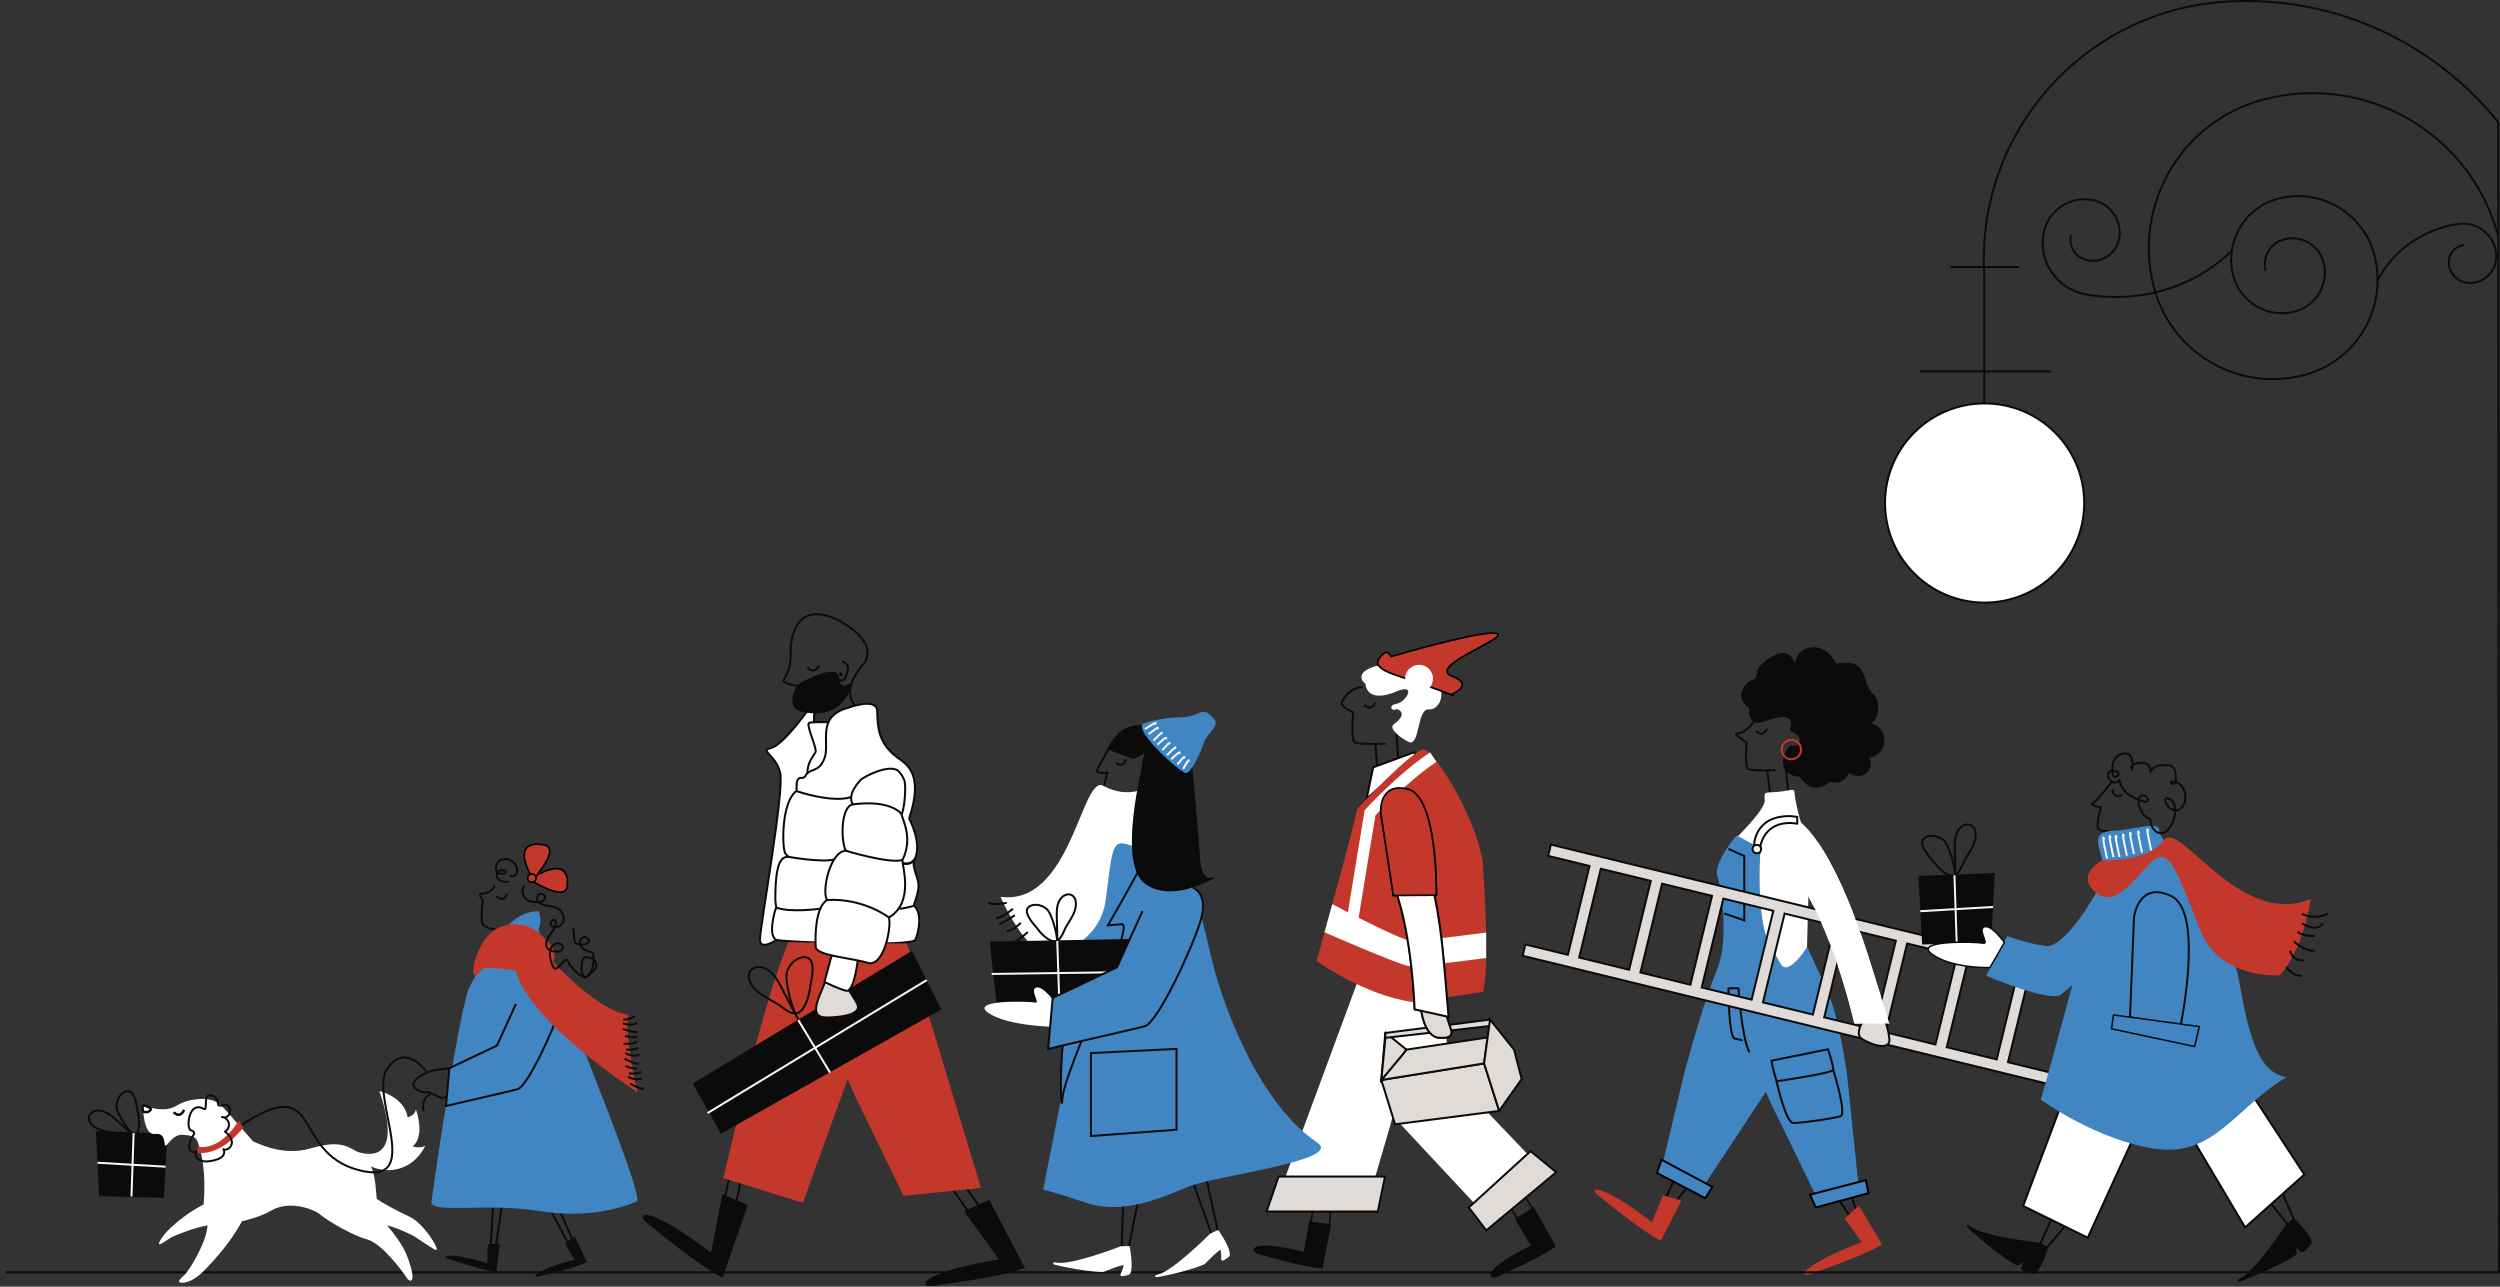 <?xml version="1.0" encoding="utf-8"?>
<!-- Generator: Adobe Illustrator 25.3.1, SVG Export Plug-In . SVG Version: 6.00 Build 0)  -->
<svg version="1.1" id="Layer_1" xmlns="http://www.w3.org/2000/svg" xmlns:xlink="http://www.w3.org/1999/xlink" x="0px" y="0px"
	 viewBox="0 0 1443.01 742.66" style="enable-background:new 0 0 1443.01 742.66;" xml:space="preserve">
<rect x="0" y="0" width="1443.01" height="742.66" fill="#333333" stroke="none"/>
<style type="text/css">
	.st0{fill:#E0DBD7;}
	.st1{fill:none;stroke:#0B0B0B;stroke-width:1.094;stroke-miterlimit:10;}
	.st2{fill:#FFFFFF;stroke:#0B0B0B;stroke-width:1.146;stroke-linecap:round;stroke-linejoin:round;stroke-miterlimit:10;}
	.st3{fill:#0B0B0B;stroke:#0B0B0B;stroke-width:1.094;stroke-miterlimit:10;}
	.st4{fill:#C4382C;stroke:#C4382C;stroke-width:0.274;stroke-miterlimit:10;}
	.st5{fill:#FFFFFF;}
	.st6{fill:#4186C3;stroke:#4186C3;stroke-width:1.094;stroke-miterlimit:10;}
	.st7{fill:#4186C3;stroke:#020202;stroke-width:1.094;stroke-miterlimit:10;}
	.st8{fill:#FFFFFF;stroke:#0B0B0B;stroke-width:1.094;stroke-linecap:round;stroke-linejoin:round;stroke-miterlimit:10;}
	.st9{fill:#FFFFFF;stroke:#0B0B0B;stroke-width:1.094;stroke-miterlimit:10;}
	.st10{fill:none;stroke:#0B0B0B;stroke-width:1.094;stroke-linecap:round;stroke-linejoin:round;stroke-miterlimit:10;}
	.st11{fill:#0B0B0B;}
	.st12{fill:none;stroke:#C4382C;stroke-width:1.094;stroke-miterlimit:10;}
	.st13{fill:#E0DBD7;stroke:#0B0B0B;stroke-width:1.094;stroke-miterlimit:10;}
	.st14{fill:none;stroke:#0B0B0B;stroke-width:1.367;stroke-miterlimit:10;}
	.st15{fill:none;stroke:#0B0B0B;stroke-width:1.061;stroke-miterlimit:10;}
	.st16{fill:#FFFFFF;stroke:#0B0B0B;stroke-width:1.367;stroke-miterlimit:10;}
	.st17{fill:#4186C3;}
	.st18{fill:#C4382C;}
	.st19{fill:none;stroke:#F6F7F8;stroke-width:1.061;stroke-miterlimit:10;}
	.st20{fill:#4186C3;stroke:#0B0B0B;stroke-width:0.82;stroke-miterlimit:10;}
	.st21{fill:#0B0B0B;stroke:#0B0B0B;stroke-width:1.061;stroke-miterlimit:10;}
	.st22{fill:none;stroke:#F6F7F8;stroke-width:1.1;stroke-miterlimit:10;}
	.st23{fill:#FFFFFF;stroke:#0B0B0B;stroke-width:0.82;stroke-miterlimit:10;}
	.st24{fill:none;stroke:#0B0B0B;stroke-width:0.917;stroke-miterlimit:10;}
	.st25{fill:#FFFFFF;stroke:#0B0B0B;stroke-width:0.917;stroke-miterlimit:10;}
	.st26{fill:#C4382C;stroke:#020202;stroke-width:0.917;stroke-miterlimit:10;}
	.st27{fill:none;stroke:#FFFFFF;stroke-width:6.191;stroke-miterlimit:10;}
	.st28{fill:#0B0B0B;stroke:#0B0B0B;stroke-width:0.917;stroke-miterlimit:10;}
	.st29{fill:#0B0B0B;stroke:#0B0B0B;stroke-width:0.889;stroke-miterlimit:10;}
	.st30{fill:none;stroke:#0B0B0B;stroke-width:1.004;stroke-miterlimit:10;}
	.st31{fill:#4186C3;stroke:#0C0C0C;stroke-width:1.094;stroke-miterlimit:10;}
	.st32{fill:#0B0B0B;stroke:#0B0B0B;stroke-width:0.974;stroke-miterlimit:10;}
	.st33{fill:none;stroke:#F6F7F8;stroke-width:1.094;stroke-miterlimit:10;}
	.st34{fill:#FFFFFF;stroke:#FFFFFF;stroke-width:1.094;stroke-miterlimit:10;}
	.st35{fill:#0B0B0B;stroke:#0B0B0B;stroke-width:1.3;stroke-miterlimit:10;}
	.st36{fill:#0B0B0B;stroke:#0B0B0B;stroke-width:1.26;stroke-miterlimit:10;}
	.st37{fill:none;stroke:#0B0B0B;stroke-width:1.394;stroke-miterlimit:10;}
	.st38{fill:none;stroke:#0B0B0B;stroke-width:1.043;stroke-miterlimit:10;}
	.st39{fill:#FFFFFF;stroke:#0B0B0B;stroke-width:1.394;stroke-miterlimit:10;}
	.st40{fill:#0C0C0C;}
	.st41{fill:none;stroke:#0C0C0C;stroke-width:1.094;stroke-miterlimit:10;}
	.st42{fill:none;stroke:#0C0C0C;stroke-width:1.353;stroke-miterlimit:10;}
	.st43{fill:none;stroke:#0B0B0B;stroke-width:1.353;stroke-miterlimit:10;}
	.st44{fill:none;stroke:#0C0C0C;stroke-width:1.094;stroke-linecap:round;stroke-linejoin:round;stroke-miterlimit:10;}
	.st45{fill:none;stroke:#171616;stroke-width:1.244;stroke-miterlimit:10;}
	.st46{fill:none;stroke:#171616;stroke-width:1.094;stroke-miterlimit:10;}
	.st47{fill:none;stroke:#000000;stroke-width:4.077;stroke-miterlimit:10;}
	.st48{fill:none;stroke:#0B0B0B;stroke-width:1.169;stroke-miterlimit:10;}
	.st49{fill:#FFFFFF;stroke:#0B0B0B;stroke-width:1.225;stroke-linecap:round;stroke-linejoin:round;stroke-miterlimit:10;}
	.st50{fill:#0B0B0B;stroke:#0B0B0B;stroke-width:1.169;stroke-miterlimit:10;}
	.st51{fill:#C4382C;stroke:#C4382C;stroke-width:0.292;stroke-miterlimit:10;}
	.st52{fill:#4186C3;stroke:#4186C3;stroke-width:1.169;stroke-miterlimit:10;}
	.st53{fill:#4186C3;stroke:#020202;stroke-width:1.169;stroke-miterlimit:10;}
	.st54{fill:#FFFFFF;stroke:#0B0B0B;stroke-width:1.169;stroke-linecap:round;stroke-linejoin:round;stroke-miterlimit:10;}
	.st55{fill:#FFFFFF;stroke:#0B0B0B;stroke-width:1.169;stroke-miterlimit:10;}
	.st56{fill:none;stroke:#0B0B0B;stroke-width:1.169;stroke-linecap:round;stroke-linejoin:round;stroke-miterlimit:10;}
	.st57{fill:none;stroke:#C4382C;stroke-width:1.169;stroke-miterlimit:10;}
	.st58{fill:#E0DBD7;stroke:#0B0B0B;stroke-width:1.169;stroke-miterlimit:10;}
	.st59{fill:none;stroke:#0B0B0B;stroke-width:1.461;stroke-miterlimit:10;}
	.st60{fill:none;stroke:#F6F7F8;stroke-width:1.134;stroke-miterlimit:10;}
	.st61{fill:none;stroke:#0B0B0B;stroke-width:1.134;stroke-miterlimit:10;}
	.st62{fill:#4186C3;stroke:#0B0B0B;stroke-width:0.877;stroke-miterlimit:10;}
	.st63{fill:#0B0B0B;stroke:#0B0B0B;stroke-width:1.134;stroke-miterlimit:10;}
	.st64{fill:none;stroke:#F6F7F8;stroke-width:1.176;stroke-miterlimit:10;}
	.st65{fill:#FFFFFF;stroke:#0B0B0B;stroke-width:0.877;stroke-miterlimit:10;}
	.st66{fill:none;stroke:#0B0B0B;stroke-width:0.98;stroke-miterlimit:10;}
	.st67{fill:#FFFFFF;stroke:#0B0B0B;stroke-width:0.98;stroke-miterlimit:10;}
	.st68{fill:#C4382C;stroke:#020202;stroke-width:0.98;stroke-miterlimit:10;}
	.st69{fill:none;stroke:#FFFFFF;stroke-width:6.616;stroke-miterlimit:10;}
	.st70{fill:#0B0B0B;stroke:#0B0B0B;stroke-width:0.98;stroke-miterlimit:10;}
	.st71{fill:#0B0B0B;stroke:#0B0B0B;stroke-width:0.951;stroke-miterlimit:10;}
	.st72{fill:none;stroke:#0B0B0B;stroke-width:1.073;stroke-miterlimit:10;}
	.st73{fill:#4186C3;stroke:#0C0C0C;stroke-width:1.169;stroke-miterlimit:10;}
	.st74{fill:#0B0B0B;stroke:#0B0B0B;stroke-width:1.041;stroke-miterlimit:10;}
	.st75{fill:none;stroke:#F6F7F8;stroke-width:1.169;stroke-miterlimit:10;}
	.st76{fill:#FFFFFF;stroke:#FFFFFF;stroke-width:1.169;stroke-miterlimit:10;}
	.st77{fill:#0B0B0B;stroke:#0B0B0B;stroke-width:1.389;stroke-miterlimit:10;}
	.st78{fill:#0B0B0B;stroke:#0B0B0B;stroke-width:1.347;stroke-miterlimit:10;}
	.st79{fill:none;stroke:#0B0B0B;stroke-width:1.49;stroke-miterlimit:10;}
	.st80{fill:none;stroke:#0B0B0B;stroke-width:1.114;stroke-miterlimit:10;}
	.st81{fill:#FFFFFF;stroke:#0B0B0B;stroke-width:1.49;stroke-miterlimit:10;}
	.st82{fill:none;stroke:#0C0C0C;stroke-width:1.169;stroke-miterlimit:10;}
	.st83{fill:none;stroke:#0C0C0C;stroke-width:1.446;stroke-miterlimit:10;}
	.st84{fill:none;stroke:#0B0B0B;stroke-width:1.446;stroke-miterlimit:10;}
	.st85{fill:none;stroke:#0C0C0C;stroke-width:1.169;stroke-linecap:round;stroke-linejoin:round;stroke-miterlimit:10;}
	.st86{fill:none;stroke:#000000;stroke-width:1.094;stroke-miterlimit:10;}
</style>
<path class="st48" d="M799.87,429.26c0,0-2.34,0.1-5.34,0.13c-4.79,0.06-11.25-0.04-12.61-0.92c-2.21-1.44-0.84-17.29-0.84-17.29
	s-7.7-3.39-6.56-5.85c4.06-8.74,11.89-8.74,11.89-8.74"/>
<path class="st48" d="M787.41,406.77c0,0,3.61,4.53,6.42-1.25"/>
<line class="st48" x1="794.91" y1="442.28" x2="793.86" y2="429.55"/>
<line class="st48" x1="805.63" y1="417.88" x2="807.41" y2="442.89"/>
<polygon class="st49" points="788.77,461.23 792.57,442.89 816.33,434.16 816.99,435.91 "/>
<line class="st50" x1="1068.37" y1="702.85" x2="1059.51" y2="689.72"/>
<line class="st50" x1="1071.88" y1="699.98" x2="1066.87" y2="685.1"/>
<path class="st51" d="M1086.15,718.16c-9.71,6.11-32.5,13.97-41.56,17.15c-6.77,2.38-3.28-5.67,30.25-18.27l-9.92-13.64l7.97-7.28
	L1086.15,718.16z"/>
<path class="st48" d="M1024.76,444.52c0,0-2.06,0.08-4.71,0.12c-4.22,0.05-9.93-0.04-11.12-0.82c-1.95-1.27-0.74-15.25-0.74-15.25
	s-8.18-5.06-5.79-5.16c6.07-0.25,10.49-7.71,10.49-7.71"/>
<path class="st48" d="M1013.59,421.86c0,0,3.61,4.53,6.42-1.25"/>
<line class="st48" x1="1022.14" y1="461.58" x2="1020.04" y2="444.64"/>
<line class="st48" x1="1030.52" y1="441.31" x2="1032.54" y2="461.06"/>
<path class="st5" d="M1029.27,498.35c25.31,22.38,41.09,92.45,41.09,92.45h20.18c0,0,0,0-10.73-34.39
	c-23.51-75.34-42.88-83.33-42.88-83.33l-2.97-0.39c-17.32-0.5-17.51,16.27-17.51,16.27"/>
<path class="st5" d="M1043.81,517.52l-0.83,30.25l-3.17,11.29l-19.73,2.48c0,0-11.39-27.23-19.07-40.85c-7.68-13.62,0-35.87,0-35.87
	s17.83-17.25,17.58-22.7c-0.25-5.45-0.43-4.46,6.59-4.95c7.02-0.5,10.66-2.48,10.57,0c-0.09,2.48,3.13,17.1,4.05,17.91"/>
<path class="st48" d="M1022.23,547.77c0,0-18.85,5.15-27,0"/>
<path class="st52" d="M1019.37,628.95l-38.71,58.71l-21.66-10.66l13.85-57.9l3.33-11.99c0,0,8.42-30.32,15.42-47.15
	c2.08-5,3.18-11.13,3.63-17.48c1.07-15.03-1.51-31.26-3.36-36.48c-2.63-7.43,10.67-23.06,10.67-23.06l13.07,7.07
	c0,0-2.57,32.92,3.5,51.29l3.12,6.48c0,0,0,0,4.95,8.71c4.95,8.71,15.8-8.71,15.8-8.71l10.56,22.69
	c7.54,16.34,11.95,49.66,11.95,49.66l6.73,64.43l-23.5,5.49l-26.02-53.55l-5.03-11.38c0,0-5.1-10.72-9.19-24.63
	c-2.74-9.33-5.03-20.09-5.03-30.02"/>
<polyline class="st48" points="997.66,490 1006.81,494.1 1006.81,531.23 995.23,527.26 "/>
<polygon class="st53" points="959.01,669.37 956.38,677.04 984.36,691.64 988.32,685.07 "/>
<polygon class="st53" points="1044.76,689.56 1048.04,696.97 1078.49,688.7 1076.94,681.19 "/>
<path class="st54" d="M1012.43,488.27c0,0-0.19-17.72,21.26-17.19l3.68,0.42l0,3.96l-3.21-0.42c-18.71-0.53-18.54,17.19-18.54,17.19
	L1012.43,488.27z"/>
<circle class="st55" cx="1014.06" cy="490.09" r="2.44"/>
<path class="st56" d="M1005.4,600.38l-4.29-0.99c-3.3-1.32-3.45-28.93-3.45-28.93h5.79c0,0,1.83,27.55,6.08,36.51"/>
<path class="st48" d="M1022.47,612.24l32.68-6.6c0,0,3.3,9.8,2.97,11.83s-32.68,6.65-32.68,6.65S1023.13,616.53,1022.47,612.24z"/>
<path class="st48" d="M1025.44,624.12c0,0,5.29,24.09,9.74,24.09c4.45,0,22.96-2.52,27.23-3.96c3.72-1.26-4.29-26.79-4.29-26.79"/>
<path class="st11" d="M1076.65,417.88c8.25,1.95,9.08-13.72,4.95-16.96c-8.07-6.32-1.8-21.74-21.7-17.76
	c-3.39-6.57-8.66-10.86-16.09-9.21c-7.43,1.65-7.65,9.21-7.65,9.21c-3.86-10.56-12.32-6.08-19.72,0.52
	c-3.02,2.69-2.3,7.24-3.09,7.92c-1.01,0.86-3.34,1.16-4.2,1.96c-9.58,8.93,0.49,15.21,0.49,15.21s-0.99,10.4,7.34,8.08
	c4.64-1.29,19.98-8.24,16.19,4.87c0,0,6.83,2.72,5.56,6.51c-1.27,3.8-5.56,1.94-5.56,1.94s-4.79,5.6-3.96,10.94s5.18,6.93,9.52,7.26
	c0,0,7.22,12.17,17.45,2.87c0,0,7.26,2.92,10.89-5.01c7.92,4.94,15.76-1.83,11.47-9.74"/>
<circle class="st57" cx="1033.98" cy="432.66" r="5.6"/>
<line class="st50" x1="959.41" y1="696.23" x2="965.93" y2="681.79"/>
<line class="st50" x1="963.69" y1="697.71" x2="973.73" y2="685.63"/>
<path class="st51" d="M958.54,715.92c-10.3-5.07-28.93-20.36-36.39-26.41c-5.57-4.52,3.11-5.77,31.41,16.19l6.42-15.6l10.37,2.97
	L958.54,715.92z"/>
<path class="st58" d="M1198.71,568.47l1.59-6.53L895.18,487.5l-1.59,6.53l23.89,5.83l-12.51,51.26l-24.53-5.98l-1.59,6.53
	l305.12,74.44l1.59-6.53l-26.54-6.47l12.51-51.26L1198.71,568.47z M994.73,518.7l28.83,7.03L1011.06,577l-28.83-7.03L994.73,518.7z
	 M975.69,568.37l-28.83-7.03l12.51-51.26l28.83,7.03L975.69,568.37z M1030.09,527.33l28.83,7.03l-12.51,51.26l-28.83-7.03
	L1030.09,527.33z M1065.45,535.96l28.83,7.03l-12.51,51.26l-28.83-7.03L1065.45,535.96z M1100.81,544.59l28.83,7.03l-12.51,51.26
	l-28.83-7.03L1100.81,544.59z M924.01,501.45l28.83,7.03l-12.51,51.26l-28.83-7.03L924.01,501.45z M1152.5,611.51l-28.83-7.03
	l12.51-51.26l28.83,7.03L1152.5,611.51z"/>
<path class="st58" d="M1074.46,590.81c0,0-3.49,6.38,0,8.69c5.84,3.87,16.65,7.06,16.1,0.36c-0.48-5.76-2.4-10.32-2.4-10.32"/>
<path class="st5" d="M1029.27,498.35c25.31,22.38,41.09,92.45,41.09,92.45h20.18c0,0,0,0-10.73-34.39
	c-11.75-37.67-22.47-58.5-30.26-69.92"/>
<g>
	<path class="st48" d="M1442.01,136.42c-15.64-59.24-76.35-94.59-135.59-78.95c-47.4,12.51-75.67,61.08-63.16,108.47
		c10.01,37.92,48.86,60.54,86.78,50.53c30.33-8.01,48.43-39.09,40.42-69.42c-6.41-24.27-31.27-38.75-55.54-32.34
		c-19.41,5.12-31,25.02-25.87,44.43c4.1,15.53,20.01,24.8,35.54,20.7c12.42-3.28,19.84-16.01,16.56-28.44
		c-2.62-9.94-12.81-15.87-22.75-13.25c-7.95,2.1-12.7,10.25-10.6,18.2"/>
	<path class="st48" d="M1195.31,135.6c-1.41,6.65,2.84,13.18,9.49,14.59c8.31,1.76,16.48-3.55,18.24-11.87
		c2.2-10.39-4.44-20.6-14.83-22.8c-12.99-2.75-25.75,5.55-28.5,18.54c-3.44,16.24,6.94,32.19,23.18,35.62
		c0,0,47.17,11.58,85.29-24.86"/>
	<path class="st48" d="M1422.2,141.49c-5.43,0.62-9.33,5.52-8.71,10.95c0.77,6.79,6.9,11.66,13.69,10.89
		c8.48-0.97,14.57-8.63,13.61-17.11c-1.21-10.6-10.78-18.22-21.38-17.01c0,0-31.12,2.54-46.96,32.52"/>
</g>
<path class="st48" d="M1145.31,232.92v-74.27c-4.89-82.22,57.79-152.83,140-157.73c62.78-3.74,120.16,24.05,156.69,69.67
	l0.42,663.78H3.4"/>
<line class="st48" x1="1183.85" y1="214.38" x2="1107.98" y2="214.38"/>
<line class="st48" x1="1165.31" y1="154.15" x2="1125.75" y2="154.15"/>
<circle class="st55" cx="1145.53" cy="290.34" r="57.48"/>
<path class="st17" d="M1209.87,515.35c0,0-17.95,32.39-29.29,30.69c-11.34-1.7-21.99-5.73-21.99-5.73l-12.12,22.87
	c0,0,36.61,15.72,43.07,10.87c6.47-4.85,17.79-15.86,17.79-15.86"/>
<path class="st48" d="M1217.6,479.86c0,0-4.53,0.25-6.3-1.26c-1.76-1.51,1.26-12.6,1.26-12.6s-7.05-1.51-4.79-2.27
	c2.27-0.76,11.13-12.5,11.13-12.5"/>
<path class="st48" d="M1219.36,455.68c0,0,0,5.79,5.79,3.02"/>
<polyline class="st55" points="1188.3,641.46 1167.75,696.06 1205.03,714.42 1231.77,655.94 "/>
<polyline class="st55" points="1266.75,659.35 1295.91,708.44 1330.06,677.94 1298.4,629.47 "/>
<path class="st17" d="M1178.01,634.81c0,0,36.71-130.88,35.43-138.25s-7.26-16.43,5.98-17c13.23-0.57,26.89-6.23,26.89,0
	c0,6.23,40.12,52.69,46.1,86.69c5.98,33.99,11.52,52.69,27.32,55.53c-29.45,17.56-41.4,45.89-75.12,41.36
	C1210.87,658.61,1178.01,634.81,1178.01,634.81z"/>
<path class="st18" d="M1213.43,496.56c0,0,26.48,1.19,35.43-11.49c8.95-12.68,43.52,50.92,84.93,33.85
	c-5.55,32.87-17.93,43.96-17.93,43.96s-34.15,2.99-45.67-25.61c-11.52-28.6-17.07-46.95-25.61-41.83
	c-8.54,5.12-22.04,30.42-34.71,19.91C1197.2,504.84,1213.43,496.56,1213.43,496.56z"/>
<path class="st48" d="M1328.67,527.46c0,0,6.4,3.84,14.94,0"/>
<path class="st48" d="M1328.67,533.01c0,0,8.96,5.55,11.95,0"/>
<path class="st48" d="M1326.11,537.7c0,0,2.99,2.99,10.03,2.56"/>
<path class="st48" d="M1323.97,543.25c0,0,5.98,5.98,12.16,5.55"/>
<path class="st48" d="M1321.84,548.82c0,0,1.07,5.95,8.22,5.53"/>
<path class="st48" d="M1319.7,558.18c0,0,4.27,6.16,8.96,4.79"/>
<path class="st60" d="M1216.24,495.63c0,0-3.84-16.8-1.6-11.04"/>
<path class="st60" d="M1219.92,494.74c0,0-3.84-16.8-1.6-11.04"/>
<path class="st60" d="M1223.45,494.74c0,0-3.84-16.8-1.6-11.04"/>
<path class="st60" d="M1227.67,493.92c0,0-3.84-16.8-1.6-11.04"/>
<path class="st60" d="M1231.74,492.95c0,0-3.84-16.8-1.6-11.04"/>
<path class="st60" d="M1236.4,492.12c0,0-3.84-16.8-1.6-11.04"/>
<path class="st60" d="M1241.71,490.93c0,0-3.84-16.8-1.6-11.04"/>
<path class="st61" d="M1229.44,587.11l2.34-57.94c0,0,2.77-21.13,21.66-11.84c18.89,9.28,5.12,75.23,5.12,75.23L1229.44,587.11z"/>
<polygon class="st62" points="1229.44,587.11 1219.92,585.83 1218.77,593.83 1266.75,604.08 1269.41,592.55 "/>
<path class="st63" d="M1181.59,720.05c-1.62,5.44-5.73,15.47-8.19,14.8c-7.44-2.03-7.44-2.03-3.56-7.82c0.82-1.23-5.3,2.97-5.3,2.97
	c-10.3-5.07-35.21-27.32-27.53-21.56c7.68,5.76,40.3,9.46,40.3,9.46L1181.59,720.05L1181.59,720.05z"/>
<line class="st50" x1="1177.31" y1="718.58" x2="1183.84" y2="704.13"/>
<line class="st50" x1="1181.59" y1="720.05" x2="1191.63" y2="707.97"/>
<path class="st63" d="M1324.05,703.96c4.11,3.91,11.19,12.12,9.48,14.01c-5.18,5.71-5.18,5.71-8.59-0.38
	c-0.72-1.29,0.24,6.07,0.24,6.07c-5.11,3.83-17.04,9.29-25.11,12.64c-6.42,2.67-10.41,4-6.59,2.13c8.62-4.24,26.7-31.63,26.7-31.63
	L1324.05,703.96L1324.05,703.96z"/>
<line class="st50" x1="1320.79" y1="707.1" x2="1310.88" y2="694.74"/>
<line class="st50" x1="1324.05" y1="703.96" x2="1317.83" y2="689.53"/>
<path class="st48" d="M1218.76,444.87c1.69-0.41,5.65,1.11,3.47,2.87c-3.67,3.18-3.34-5.31-2.3-8.14c1.03-2.83,4-4.83,7.01-4.74
	c0.7,0.02,1.42,0.16,1.99,0.57c0.48,0.35,0.81,0.87,1.07,1.39c1.11,2.21,1.31,4.85,0.54,7.2c-0.53-0.57-0.39-1.53,0.1-2.13
	c0.49-0.6,1.25-0.91,1.99-1.14c2-0.64,4.26-0.88,6.15,0.03c1.89,0.91,3.17,3.28,2.32,5.2c0.51-1.72,2.05-2.99,3.73-3.62
	s3.52-0.71,5.31-0.72c0.95-0.01,1.94,0,2.82,0.38c2.62,1.11,3,4.61,2.98,7.46c-0.01,0.99-0.08,2.12-0.84,2.75s-2.32-0.01-1.99-0.95
	c2.24-0.51,4.65,0.55,6.13,2.31c1.48,1.76,2.11,4.11,2.17,6.4c0.1,3.78-2.13,8.31-6.28,7.71c-0.83-0.12-1.61-0.47-2.29-0.96
	c-1.46-1.06-2.36-2.55-3.02-4.16c-0.42-1.02,0.51-2.12,1.57-1.82c1.12,0.32,2.15,1.08,2.82,2.04c1.11,1.59,1.4,3.63,1.33,5.57
	c-0.11,3.1-1.07,6.16-2.74,8.76c-1.24,1.93-3.12,3.73-5.41,3.78c-1.91,0.04-3.68-1.21-4.71-2.82c-1.03-1.61-1.42-3.55-1.63-5.45
	c-3.24-0.76-5.15-4.08-6.24-7.23c-0.68-1.97-1.03-4.53,0.62-5.8c1.34-1.03,3.6-0.37,4.17,1.22c1.72,4.41-7.33,0.13-10.36-1.81
	c-3.14-2.01-4.95-5.06-6.01-8.54C1218.57,454.85,1214.18,445.99,1218.76,444.87z"/>
<polygon class="st11" points="1107.46,508.86 1109.44,545.16 1149.38,544.11 1151.36,503.9 1107.46,505.55 "/>
<path class="st48" d="M1110.48,483.98c2.99-2.7,8.57-1.55,11.53,1.19c1.17,1.08,1.88,2.57,2.5,4.04c2.65,6.29,4.12,13.08,4.31,19.9
	c-0.17-6.1-0.34-12.2-0.51-18.3c-0.12-4.25-0.12-8.87,2.47-12.24c1.59-2.07,4.52-3.42,6.84-2.23c2.05,1.05,2.82,3.64,2.72,5.94
	c-0.22,5.3-3.66,9.65-6.21,14.05c-1.93,3.34-3.37,9.93-8.21,8.98c-4.01-0.78-8.31-5.68-10.56-8.8
	C1114.73,495.63,1106.69,487.4,1110.48,483.98z"/>
<line class="st60" x1="1128.11" y1="505.19" x2="1129.41" y2="544.28"/>
<line class="st64" x1="1150.36" y1="523.5" x2="1108.38" y2="525.94"/>
<path class="st65" d="M1148.62,558.47c0,0-21.17,0.87-33.29-7.58c-12.12-8.45,25.8-7.31,29.41-6.49c3.61,0.82-3.6-8.22,0.73-9.44
	c4.33-1.22,11.45,9.04,11.45,9.04L1148.62,558.47z"/>
<path class="st5" d="M794.06,538.33l-58.87,159.23h53.08c0,0,42.37-138.27,38.8-154.32c-3.57-7.14-3.57-7.14-3.57-7.14
	L794.06,538.33z"/>
<polyline class="st5" points="827.28,546.84 837.81,620.18 888.05,672.84 859.62,703.81 804,644.18 "/>
<path class="st18" d="M815.74,578.42c-28.27-3.8-55.83-23.75-55.83-23.75s21.64-77.29,23.45-87.75c0,0,30.92-33.21,38.16-34.34
	c5.16-0.81,29.29,36.11,34.3,64.61c0,0,4.64,61.56,0,75.39L815.74,578.42z"/>
<polygon class="st58" points="738,679.12 731.08,699.32 795.28,699.32 799.43,679.12 "/>
<polygon class="st58" points="847.78,696.96 857.89,710.18 898.23,676.63 883.47,664.44 "/>
<path class="st5" d="M769,521.86c0,0,39.01,20.83,45.38,21.11s43.42-4.71,43.42-4.71v14.68c0,0-38.73,5.26-44.4,4.7
	c-5.66-0.55-48.88-19.54-48.88-19.54L769,521.86z"/>
<polygon class="st58" points="856.62,613.81 865.34,641.21 805.24,648.96 797.31,623.37 "/>
<polyline class="st58" points="799.61,596.24 797.31,623.37 811.79,605.85 858.65,598.8 856.62,613.81 797.31,623.37 "/>
<line class="st49" x1="859.53" y1="592.26" x2="860.04" y2="588.49"/>
<polygon class="st58" points="811.79,605.85 809.16,609.24 797.31,623.37 797.31,623.37 799.94,596.24 "/>
<polyline class="st58" points="860.04,588.49 799.61,596.24 799.61,599.05 859.53,592.26 "/>
<path class="st67" d="M820.34,583.45c2.76,16.04,9.86,15.76,11.79,15.55c0,0,6.97,0.82,5.47-4.5c-0.5-1.78-2.63-7.83-2.63-7.83"/>
<polygon class="st58" points="873.92,605.85 878.31,622.82 865.34,641.21 856.62,613.81 860.04,588.49 "/>
<path class="st67" d="M804.55,511.28c10.71,27.66,11.96,71.33,11.96,71.33l19.61,4.33c0,0,0,0-2.57-30.1
	c-5.63-65.93-20.06-75.98-20.06-75.98l-2.36-0.86"/>
<path class="st68" d="M804.25,516.87l-7.31-48.07c0,0-1.08-17.83,15.94-13.2c17.03,4.63,16.2,61.11,16.2,61.11L804.25,516.87z"/>
<path class="st69" d="M779.79,536.1l11.01-66.97c0,0,18.63-20.22,36.48-32.12"/>
<path class="st58" d="M820.34,583.45c2.76,16.04,9.86,15.76,11.79,15.55c0,0,6.97,0.82,5.47-4.5c-0.5-1.78-2.63-7.83-2.63-7.83"/>
<path class="st54" d="M804.55,511.28c10.71,27.66,11.96,71.33,11.96,71.33l19.61,4.33c0,0,0,0-2.57-30.1
	c-5.63-65.93-20.06-75.98-20.06-75.98l-2.36-0.86"/>
<path class="st68" d="M804.25,516.87l-7.31-48.07c0,0-1.08-17.83,15.94-13.2c17.03,4.63,16.2,61.11,16.2,61.11L804.25,516.87z"/>
<line class="st70" x1="880.17" y1="710.18" x2="872.41" y2="698.11"/>
<line class="st70" x1="887.74" y1="702.45" x2="880.5" y2="691.2"/>
<path class="st71" d="M897.42,719.24c-7.68,5.79-26.17,13.96-33.51,17.26c-5.49,2.46-6.81-4.36,20.31-17.25l-9.02-15.44l9.96-6.45
	L897.42,719.24z"/>
<line class="st70" x1="755.68" y1="713.64" x2="757.52" y2="699.4"/>
<line class="st70" x1="766.45" y1="712.6" x2="768.16" y2="699.32"/>
<path class="st71" d="M763.04,731.67c-9.61-0.52-29.01-6.17-36.75-8.38c-5.79-1.65-2.41-7.72,26.65-0.11l3.05-17.62l11.78,1.48
	L763.04,731.67z"/>
<path class="st5" d="M788.16,394.75c0,0-6.28-4.62,1.73-8.66c9.32-4.7,12.58,0.74,19.01,2.23c6.44,1.49,4.45-5.83,17.43,2.64
	c9.78,6.38,5.31,19.12-1.62,18.51c-6.93-0.61-5.04,21.96-11.7,18.76c-3.31-1.59-12.19-7.52-8.46-10.23c8.7-6.3,2.32-9.17,1.07-8.55
	c-2.47,1.24-4.29-2.4,0.02-3.08c6.19-0.97,12.35-12.3,0.5-7.3C788.4,406.56,788.16,394.75,788.16,394.75z"/>
<path class="st68" d="M837.97,390.22c-14.53-5.4,32.38-21.86,26.3-24.46s-51.31,10.26-61.32,13.24c0,0-2.02-4.44-4.94-1.27
	c-2.91,3.17-7.15,7.1,8.45,12.24c15.6,5.14,31.21,10.96,31.21,10.96S851.74,395.34,837.97,390.22z"/>
<circle class="st5" cx="819.09" cy="391.75" r="8.03"/>
<g>
	<line class="st50" x1="699.45" y1="712.88" x2="689.2" y2="684.04"/>
	<line class="st50" x1="702.96" y1="710.65" x2="696.41" y2="680.64"/>
	<line class="st50" x1="647.39" y1="720.45" x2="648.61" y2="686.49"/>
	<line class="st50" x1="651.51" y1="719.83" x2="657.61" y2="689.73"/>
	<path class="st17" d="M696.19,568.69c-6.82,9.43-24.59,39.6-24.59,39.6l-25.22-13.38L667,546.16l-10.49-34.03"/>
	<path class="st17" d="M700.65,558.6c0,0,18.7,73.28,59.8,101.02c15.2,10.26-59.48,19.02-74.53,25.33
		c-15.05,6.31-37.97,16.35-58.49,9.46c-20.52-6.88-25.31-7.74-25.31-7.74l25.66-130.19c0,0,8.21-68.82,16.76-74.56
		s11.97-4.59,11.97-4.59s21.44,1.53,28.28,15.68"/>
	<path class="st48" d="M650.06,460.75c-3.88,0.05-11.25-2.57-12.35-3.28c-1.79-1.16,1.46-11.47,1.46-11.47s-7,0.58-6.02-1.38
		c1.61-3.23,8.74-16.09,8.74-16.09"/>
	<path class="st48" d="M644.22,440.34c0,0,3.94,3.58,5.63-2.07"/>
	<line class="st72" x1="651.98" y1="476.3" x2="650.06" y2="460.75"/>
	<line class="st72" x1="659.68" y1="457.69" x2="661.53" y2="475.82"/>
	<path class="st73" d="M644.53,481.92c0,0,21.62-4.23,22,0.53c0.38,4.76-27.05,51.65-27.05,51.65s0,0,7.94-0.63
		c8.73-0.69-33.69,84.65-34.22,101.03C612.65,651.29,605.29,568.96,644.53,481.92z"/>
	<path class="st5" d="M662.54,454.08c0,0-10.99,7.55-25.73-0.52c-12.5-6.83-18.58,69.67-59.31,64.08
		c12.53,27.91,26.09,34.91,26.09,34.91s31.03-5.24,34.65-33.31s3.5-34.53,12.27-31.96c8.77,2.58,30.93,12.67,36.25-1.47
		C698,455.91,662.54,454.08,662.54,454.08z"/>
	<polygon class="st73" points="629.69,607.85 629.69,655.72 679.09,652.08 679.09,605.42 	"/>
	<path class="st48" d="M584.7,524.53c0,0-6.61,5.56-9.79,5.42"/>
	<path class="st48" d="M585.75,528.3c0,0-6.24,4.13-8.94,5.22"/>
	<path class="st48" d="M589.2,532.69c0,0-4.99,4.94-8.21,4.8"/>
	<path class="st48" d="M593.21,538.02c0,0-6.75,6.08-8.51,6"/>
	<path class="st72" d="M597.22,543.5c0,0-8.16,2.83-8.73,5.38"/>
	<path class="st72" d="M600.97,548.06c0,0-6.43,4.88-5.72,5.97"/>
	<path class="st48" d="M581.06,521.12c0,0-9.79,2-10.29-0.45"/>
	<path class="st74" d="M639.87,432.19l14.43,5.39l7.47-3.79c0,0-2.38,5.73-2.09,7.6s-13.9,55.49,0.92,67.77
		c14.82,12.27,40.05-2.73,40.05-2.73s-7.27,5-8.41-10.45c-1.14-15.45-5-61.65-5.68-62.18c-0.68-0.54-0.68-0.54-0.68-0.54
		S654.3,402.04,639.87,432.19z"/>
	<path class="st17" d="M660.99,417.19c0,0,9.28-3.07,20.9-3.21c11.62-0.14,11.15-7.46,18.74,0.87c3.85,4.22-3.84,8.14-5.72,13.78
		s-7.27,17.64-10.42,17.58C681.33,446.14,651.33,419.4,660.99,417.19z"/>
	<path class="st75" d="M663.07,423.67c0,0,7.11-5.59,4.88-2.78"/>
	<path class="st75" d="M660.79,420.86c0,0,8.54-5.57,5.79-2.75"/>
	<path class="st75" d="M665.75,427.5c0,0,6.43-6.65,4.54-3.8"/>
	<path class="st75" d="M668.11,429.84c0,0,6.59-6.34,4.6-3.09"/>
	<path class="st75" d="M670.92,432.99c0,0,5.42-6.28,3.91-3.43"/>
	<path class="st75" d="M673.59,435.92c0,0,6.43-6.65,4.54-3.8"/>
	<path class="st75" d="M675.96,438.26c0,0,6.59-6.34,4.6-3.09"/>
	<path class="st75" d="M679.63,441.23c0,0,5.16-6.49,3.77-3.59"/>
	<path class="st75" d="M682.89,443.77c0,0,4.07-7.23,3.15-4.14"/>
	<g>
		<polygon class="st11" points="571.56,546.49 575.32,579.82 651.08,578.85 654.83,541.94 571.56,543.46 		"/>
		<path class="st48" d="M593.62,523.65c2.74-2.48,7.87-1.42,10.58,1.09c1.07,1,1.73,2.36,2.3,3.7c2.43,5.77,3.78,12,3.96,18.27
			c-0.16-5.6-0.31-11.2-0.47-16.8c-0.11-3.9-0.11-8.15,2.26-11.24c1.46-1.9,4.15-3.14,6.28-2.05c1.88,0.97,2.59,3.34,2.5,5.46
			c-0.2,4.87-3.36,8.86-5.7,12.9c-1.77,3.06-3.09,9.12-7.54,8.25c-3.68-0.72-7.63-5.22-9.69-8.08
			C597.52,534.35,590.14,526.79,593.62,523.65z"/>
		<line class="st75" x1="610.25" y1="543.11" x2="611.45" y2="579"/>
		<line class="st75" x1="652.89" y1="561.07" x2="572.4" y2="562.17"/>
	</g>
	<path class="st5" d="M608.63,592.69c0,0-27.04-0.3-38.17-8.05c-11.13-7.76,23.68-6.71,26.99-5.95c3.31,0.75-3.31-7.55,0.67-8.67
		c3.98-1.12,10.51,8.3,10.51,8.3V592.69z"/>
	<path class="st73" d="M688.31,512.13c0,0,9.24,3.2,4.96,18.32c-4.28,15.12-24.69,59.38-32.33,61.8c-1.99,0.63-5.41,1.46-9.4,2.34
		c-11.36,2.52-46.52,10.83-46.52,10.83l2.58-29.42l37.08-17.64l14.76-32.41"/>
	<path class="st76" d="M702.96,710.65c2.98,4.27,7.83,12.96,5.94,14.34c-5.71,4.18-2.11,1.82-4.05-4.28
		c-0.41-1.29-9.77,8.41-9.77,8.41c-9.53,4.5-34.49,9.13-25.95,6.9c8.53-2.22,29.83-23.53,29.83-23.53L702.96,710.65L702.96,710.65z"
		/>
	<path class="st76" d="M651.51,719.83c1.01,5.11,1.94,15.02-0.34,15.52c-6.91,1.52-2.67,0.82-1.98-5.55
		c0.15-1.35-12.33,3.76-12.33,3.76c-10.53,0.28-35.24-5.55-26.53-4.14s36.79-9.51,36.79-9.51L651.51,719.83L651.51,719.83z"/>
</g>
<circle class="st11" cx="1077.61" cy="427.34" r="10.09"/>
<g>
	<path class="st55" d="M465.96,410.42c0,0-14.05,19.78-21,21.36s2.84,3.79,5.36,14.2c2.52,10.41-11.67,89.28-11.67,96.22
		s9.46,0.32,9.46,0.32l30.99-98.82l-1.27-26.9l-8.06,0l0.4-6.37H465.96"/>
	<line class="st50" x1="559.26" y1="699.82" x2="548.46" y2="684.4"/>
	<line class="st50" x1="565.45" y1="696.64" x2="554.84" y2="681.29"/>
	<path class="st78" d="M590.66,731.46c-12.76,4.8-41.16,8.51-52.47,10.06c-8.45,1.15-2.47-7.38,39.56-14.06l-20.29-28.18l13.22-5.81
		L590.66,731.46z"/>
	<path class="st55" d="M489.55,408.54c0,0,16.46-6.32,16.77,1.88s0,18.31,11.83,26.93c5.36,3.91,15.14,9.47,6.62,35.12
		c0,0,7.75,14.16,3.18,23.55c-2.31,4.76,3.08,10.8,2.11,17.04c-0.98,6.32-3.02,9.31-2.48,9.75c5.08,4.13,2.6,16.1,0.66,19.7
		c-2.21,4.1-76.34,1.26-80.13,0c-1.48-0.49-4.28-3.72-0.79-16.69c0.11-0.41,0.69-1.53,0.73-1.96c0.07-0.71-0.53-2.31-0.53-5.04
		c0-24.04,4.53-24.08,7.53-24.26c0,0-1.72-1.65-2-2.42c-1.79-5.01-1.72-29.2,6.48-35.45c0.55-0.42,0.18-4.51,0.36-5.17
		c1.11-4.21,2.94-1.31,4.83-3.33c2.52-5.36,7.67-1.58,11.14-10.41S470.72,413.61,489.55,408.54z"/>
	<path class="st48" d="M459.91,456.69c0,0,20.6,7,31.38,3.38"/>
	<path class="st48" d="M455.06,494.56c0,0,19.12,3.44,26.38,1.54"/>
	<path class="st48" d="M477.84,416.79h-4.74c-0.91,0-6.13-0.09-6.37,0.79c-0.77,2.84,5.05,14.71,3.98,16.61
		c-1.78,3.15-4.58,5.68-4.76,12.62"/>
	<path class="st48" d="M473.5,524.48c0,0-17.84,2.6-25.97-0.83"/>
	<path class="st48" d="M466.09,385.07c0,0,3.65,4.9,6.81-1.09"/>
	<line class="st80" x1="469.78" y1="416.79" x2="470.18" y2="410.42"/>
	<path class="st48" d="M493.53,407.23c0,0-8.79-7.89,4.33-23.25c10.69-12.52-11.31-24.46-11.31-24.46s-27.19-18.16-30.23,14.66v1.87
		c0,0,0.99,9.1-4,16.29c-1.44,2.07,8.09,3.65,8.09,3.65s-2.02,10.67-0.01,12.08c1.23,0.86,7.25,1.15,11.7,1.25
		c2.79,0.06,4.97,0.04,4.97,0.04"/>
	<path class="st48" d="M486.09,381.93c0,0,4.93,0.41,2.79,6.91c-2.56,7.8-5.59,2.09-5.59,2.09"/>
	<circle class="st11" cx="485.31" cy="389.06" r="1.05"/>
	<path class="st11" d="M460.37,395.01c0,0,23.16-13.3,23.75-4.07c0.59,9.22,7.83,2.36,7.83,2.36s-2.72,23.34-29.14,17.54
		C452.28,408.52,460.37,395.01,460.37,395.01z"/>
	<line class="st50" x1="418.33" y1="691.9" x2="422.18" y2="673.47"/>
	<line class="st50" x1="424.88" y1="694.25" x2="428.82" y2="676"/>
	<path class="st18" d="M489.22,622.91l-25.79,71.33L417.5,680l16.45-68.8l3.96-14.24c0,0,8.84-33.06,17.15-53.06l68.42,0.74
		l42.74,141.02l-44.7,4.56l-28.34-58.34l-5.97-13.52c0,0-6.06-12.73-10.92-29.27c-3.26-11.08-5.98-23.86-5.98-35.67"/>
	<path class="st78" d="M416.74,736.45c-12.24-6.02-34.37-24.19-43.23-31.38c-6.62-5.37,3.7-6.85,37.32,19.23l6.67-34.08l13.28,5.67
		L416.74,736.45z"/>
	<g>
		<polygon class="st11" points="401.77,628.83 416.08,654.39 543.32,582.66 526.48,548.77 399.85,625.4 		"/>
		<path class="st48" d="M465.62,552.66c-4.66-1.07-9.79,3.37-11.26,7.93c-0.58,1.8-0.46,3.75-0.25,5.64
			c0.9,8.06,3.32,15.95,7.08,23.13c-3.36-6.42-6.72-12.85-10.09-19.27c-2.34-4.47-5.02-9.27-9.66-11.26
			c-2.85-1.22-6.68-0.92-8.39,1.65c-1.51,2.28-0.81,5.41,0.63,7.74c3.31,5.37,9.39,7.88,14.59,10.97c3.94,2.34,9.26,8.34,13.73,4.55
			c3.7-3.14,5.32-10.72,5.84-15.25C467.98,567.21,471.54,554.01,465.62,552.66z"/>
		<line class="st75" x1="460.78" y1="588.79" x2="479.11" y2="619.1"/>
		<line class="st75" x1="534.9" y1="565.71" x2="408.39" y2="642.46"/>
	</g>
	<path class="st58" d="M476.02,567.38c-3.14,8.31-10.06,20.01,1.19,19.93c0,0,18.94,0.07,18.02-6.5
		c-0.31-2.19-6.23-10.57-6.23-10.57"/>
	<path class="st55" d="M495.24,553.24c0,0-2.1,19.87-6.94,18.61c-4.84-1.26-12.42-5.05-12.42-5.05l4.15-15.33L495.24,553.24z"/>
	<path class="st79" d="M521.13,498.28c0,0,4.38,1.37,6.83-2.25"/>
	<path class="st48" d="M527.59,522.82c0,0-5.86,1.72-8.49,1.66"/>
	<g>
		<path class="st55" d="M497.2,449.76c0,0-8.9,8.52-4.91,14.51c-7.26,1.26-6.94,22.08-3.99,26.81c-9.04,0-14.19,23.34-10.93,28.39
			c-7.03,4.42-6.85,22.08-6.53,27.13c0.32,5.05,20.82,6.31,29.97,9.15c9.15,2.84,13.88-20.19,12.3-26.18
			c14.83-8.83,7.49-29.97,7.81-33.23c6.24-12.41,0-23.24-0.56-26.4c1.55-1.77,2.92-16.38,1.58-19.69c-0.75-1.83-1.81-3.52-3.15-4.97
			C515.4,441.63,504.97,444.74,497.2,449.76z"/>
		<path class="st48" d="M488.3,491.09c0,0,25.3,7.68,32.62,5.26"/>
		<path class="st48" d="M520.36,469.95c0,0-5.36-8.52-28.08-5.68"/>
		<path class="st48" d="M513.11,529.58c0,0-14.69-11.36-35.74-10.09"/>
	</g>
</g>
<polygon class="st11" points="96.45,657.42 94.6,691.42 57.19,690.44 55.34,652.78 96.45,654.33 "/>
<path class="st48" d="M73.37,629.83c-3.74,0.49-6.31,5.17-6.16,8.94c0.06,1.49,0.68,2.9,1.35,4.24c2.87,5.71,6.81,10.89,11.55,15.17
	c-4.24-3.83-8.48-7.66-12.72-11.49c-2.95-2.67-6.25-5.48-10.22-5.69c-2.44-0.12-5.19,1.14-5.75,3.51c-0.5,2.1,0.88,4.22,2.58,5.55
	c3.91,3.07,9.1,3.26,13.78,4.13c3.55,0.65,9.12,3.64,11.39-0.39c1.88-3.33,1.01-9.38,0.15-12.87
	C79.09,639.94,78.11,629.21,73.37,629.83z"/>
<line class="st75" x1="77.12" y1="653.99" x2="75.89" y2="690.6"/>
<line class="st75" x1="56.28" y1="671.14" x2="95.6" y2="673.42"/>
<path class="st5" d="M82.53,638.26c0,0,0.01,17.14,6.83,16.26c7.14-0.92,4.75,7.34,6.35,6.72c1.12-0.43,4.47-6.64,9.68-6.23
	c3.73,0.29,7.41,0.5,8.72,4.01c2.21,5.92,4.95,17.42,3.45,36.17c-3.74,1.93-7.46,4.27-10.86,6.74c-0.01,0.01-0.02,0.01-0.02,0.02
	c-0.29,0.21-0.58,0.42-0.86,0.64c-0.03,0.02-0.06,0.04-0.09,0.07c-0.27,0.2-0.54,0.41-0.81,0.61c-0.04,0.03-0.08,0.06-0.12,0.09
	c-0.26,0.2-0.51,0.4-0.77,0.59c-0.05,0.04-0.1,0.08-0.14,0.11c-0.25,0.19-0.49,0.39-0.73,0.58c-0.05,0.04-0.1,0.08-0.15,0.12
	c-0.24,0.19-0.48,0.39-0.71,0.58c-0.04,0.04-0.09,0.07-0.13,0.11c-0.24,0.2-0.48,0.4-0.71,0.6c-0.03,0.02-0.05,0.05-0.08,0.07
	c-0.99,0.84-1.92,1.68-2.79,2.51c-0.07,0.06-0.14,0.13-0.2,0.19c-0.15,0.14-0.29,0.28-0.44,0.43c-0.1,0.09-0.19,0.19-0.28,0.28
	c-0.13,0.13-0.26,0.26-0.38,0.38c-0.1,0.1-0.21,0.21-0.31,0.31c-0.12,0.12-0.23,0.24-0.34,0.36c-0.1,0.11-0.21,0.22-0.31,0.33
	c-0.11,0.11-0.21,0.23-0.31,0.34c-0.1,0.11-0.2,0.22-0.3,0.34c-0.1,0.11-0.19,0.22-0.28,0.32c-0.1,0.11-0.2,0.23-0.3,0.34
	c-0.09,0.1-0.17,0.2-0.26,0.3c-0.1,0.12-0.19,0.23-0.28,0.35c-0.08,0.1-0.16,0.19-0.23,0.29c-0.09,0.12-0.18,0.23-0.27,0.35
	c-0.07,0.09-0.14,0.18-0.2,0.27c-0.09,0.12-0.17,0.24-0.26,0.36c-0.06,0.08-0.12,0.16-0.17,0.24c-0.09,0.13-0.17,0.26-0.26,0.39
	c-0.04,0.06-0.09,0.13-0.13,0.19c-0.12,0.19-0.24,0.38-0.34,0.56c-0.1,0.17-0.19,0.33-0.27,0.48c-0.02,0.03-0.03,0.06-0.05,0.09
	c-0.08,0.14-0.14,0.28-0.21,0.4c-0.01,0.03-0.02,0.05-0.04,0.07c-0.06,0.12-0.11,0.23-0.15,0.33c0,0.01-0.01,0.02-0.01,0.03
	c-0.04,0.11-0.08,0.2-0.11,0.29c-0.01,0.02-0.01,0.04-0.02,0.07c-0.03,0.08-0.05,0.16-0.06,0.23c0,0.02-0.01,0.03-0.01,0.05
	c-0.01,0.06-0.02,0.11-0.02,0.16c0,0.01,0,0.02,0,0.04c0,0.05,0.01,0.1,0.02,0.14c0,0.01,0.01,0.03,0.01,0.04
	c0.01,0.04,0.03,0.07,0.05,0.09c0.01,0.01,0.02,0.01,0.02,0.02c0.02,0.02,0.04,0.03,0.07,0.05c0.01,0,0.02,0.01,0.03,0.01
	c0.03,0.01,0.06,0.02,0.09,0.02c0,0,0,0,0,0c0.37,0.04,1.08-0.29,1.94-0.81c0,0,0,0,0,0c0.04-0.02,0.08-0.05,0.12-0.07
	c0.39-0.23,0.81-0.5,1.24-0.78c0.01-0.01,0.03-0.02,0.04-0.03c0.11-0.07,0.23-0.15,0.35-0.23c0.01,0,0.01-0.01,0.02-0.01
	c0.29-0.19,0.57-0.38,0.86-0.57c0.02-0.01,0.03-0.02,0.05-0.03c0.1-0.07,0.21-0.14,0.31-0.2c0.04-0.03,0.08-0.05,0.12-0.08
	c0.09-0.06,0.17-0.11,0.26-0.17c0.05-0.03,0.09-0.06,0.14-0.09c0.08-0.05,0.16-0.1,0.24-0.15c0.05-0.03,0.1-0.06,0.15-0.09
	c0.07-0.05,0.15-0.09,0.22-0.14c0.05-0.03,0.1-0.06,0.15-0.09c0.07-0.04,0.14-0.09,0.21-0.13c0.05-0.03,0.1-0.06,0.14-0.09
	c0.07-0.04,0.14-0.08,0.21-0.12c0.04-0.03,0.09-0.05,0.14-0.08c0.07-0.04,0.14-0.08,0.21-0.12c0.04-0.02,0.07-0.04,0.11-0.06
	c0.1-0.05,0.21-0.11,0.3-0.15c2.73-1.29,12.69-5.35,20.23-6.55c-0.1,0.69-0.2,1.38-0.33,2.06c0,0.02-0.01,0.04-0.01,0.06
	c-0.06,0.36-0.13,0.71-0.2,1.06c0,0.01,0,0.02-0.01,0.03c-0.14,0.71-0.3,1.42-0.48,2.1c0,0.01-0.01,0.03-0.01,0.04
	c-0.09,0.33-0.17,0.66-0.27,0.99c-0.01,0.02-0.01,0.05-0.02,0.07c-0.09,0.33-0.19,0.65-0.3,0.97c-0.24,0.74-0.5,1.45-0.78,2.14
	c-4.75,11.38-9.37,17.47-11.09,19.21s-5.22,4.36-1.05,4.35c4.18-0.01,8.86-3.34,11.89-6.36c1.8-1.79,7.88-7.85,14-15.99c0,0,0,0,0,0
	c0.29-0.38,0.57-0.76,0.86-1.15c0.1-0.13,0.2-0.27,0.29-0.4c0.2-0.27,0.39-0.54,0.59-0.82c0.11-0.16,0.22-0.31,0.33-0.47
	c0.19-0.27,0.38-0.54,0.56-0.81c0.11-0.15,0.21-0.31,0.32-0.46c0.21-0.31,0.43-0.63,0.64-0.95c0.08-0.11,0.15-0.22,0.23-0.34
	c0.28-0.42,0.56-0.85,0.84-1.29c0.08-0.12,0.15-0.24,0.23-0.35c0.21-0.32,0.41-0.65,0.61-0.97c0.1-0.16,0.2-0.32,0.29-0.48
	c0.18-0.3,0.36-0.59,0.54-0.89c0.1-0.16,0.19-0.33,0.29-0.49c0.19-0.32,0.38-0.65,0.57-0.98c0.08-0.13,0.15-0.27,0.23-0.4
	c0.26-0.46,0.51-0.92,0.77-1.38c0.04-0.08,0.08-0.16,0.13-0.24c0.05-0.09,0.1-0.19,0.15-0.28c2.11-0.48,4.24-1.05,6.35-1.71l0,0
	c0,0,0,0,0,0c0.48-0.15,0.96-0.31,1.43-0.47c0.01,0,0.02-0.01,0.04-0.01c0.43-0.14,0.85-0.29,1.27-0.44
	c0.09-0.03,0.19-0.07,0.28-0.1c0.35-0.13,0.71-0.26,1.06-0.4c0.1-0.04,0.19-0.07,0.29-0.11c0.41-0.16,0.82-0.33,1.23-0.5
	c0.02-0.01,0.03-0.01,0.05-0.02c0.42-0.18,0.84-0.36,1.26-0.55c0.1-0.04,0.19-0.09,0.28-0.13c0.31-0.14,0.61-0.28,0.91-0.43
	c0.13-0.06,0.25-0.12,0.38-0.19c0.28-0.14,0.55-0.28,0.83-0.42c0.12-0.06,0.23-0.12,0.35-0.18c0.38-0.2,0.75-0.41,1.11-0.62
	c10.03-5.8,23.99-1.01,28.06,2.42c0.13,0.11,0.28,0.23,0.43,0.35c0.05,0.04,0.11,0.08,0.16,0.12c0.11,0.09,0.22,0.17,0.34,0.26
	c0.07,0.05,0.14,0.11,0.21,0.16c0.11,0.08,0.22,0.17,0.34,0.25c0.08,0.06,0.16,0.12,0.25,0.18c0.12,0.09,0.24,0.17,0.36,0.26
	c0.09,0.06,0.18,0.13,0.28,0.19c0.13,0.09,0.26,0.18,0.39,0.27c0.1,0.07,0.2,0.14,0.3,0.2c0.14,0.09,0.28,0.19,0.42,0.28
	c0.11,0.07,0.21,0.14,0.32,0.21c0.15,0.1,0.29,0.19,0.44,0.29c0.11,0.07,0.22,0.15,0.33,0.22c0.16,0.1,0.32,0.2,0.48,0.31
	c0.11,0.07,0.23,0.15,0.34,0.22c0.17,0.11,0.35,0.22,0.53,0.33c0.11,0.07,0.22,0.14,0.33,0.2c0.21,0.13,0.42,0.26,0.64,0.4
	c0.08,0.05,0.16,0.1,0.25,0.15c0.3,0.18,0.61,0.37,0.92,0.56c0.06,0.03,0.11,0.07,0.17,0.1c0.26,0.15,0.52,0.31,0.78,0.46
	c0.11,0.07,0.23,0.13,0.34,0.2c0.21,0.12,0.42,0.25,0.64,0.37c0.13,0.07,0.26,0.15,0.39,0.22c0.2,0.12,0.4,0.23,0.61,0.35
	c0.14,0.08,0.28,0.16,0.42,0.24c0.2,0.11,0.39,0.22,0.59,0.33c0.15,0.08,0.29,0.16,0.44,0.24c0.2,0.11,0.39,0.22,0.59,0.32
	c0.08,0.04,0.15,0.08,0.22,0.12c0,0-0.01,0-0.01-0.01l0,0c4.78,2.58,9.91,4.95,13.96,6.05c8.92,2.43,21.4,19.96,22.75,22.16
	c0.45,0.74,1.19,1.4,1.85,1.56c0,0,0,0,0,0c0,0,0.01,0,0.01,0c0.02,0,0.04,0.01,0.06,0.01c0.04,0.01,0.07,0.01,0.11,0.01
	c0.02,0,0.04,0,0.05,0.01c0.05,0,0.09,0,0.14,0c0.02,0,0.04,0,0.05-0.01c0.04,0,0.07-0.01,0.1-0.02c0.01,0,0.03-0.01,0.04-0.01
	c0.04-0.01,0.09-0.03,0.13-0.05c0.01-0.01,0.03-0.02,0.04-0.02c0.03-0.02,0.07-0.04,0.1-0.07c0.01-0.01,0.02-0.02,0.03-0.02
	c0.04-0.03,0.08-0.07,0.11-0.11c0.01-0.01,0.02-0.03,0.03-0.04c0.03-0.04,0.06-0.08,0.09-0.12c0.01-0.01,0.02-0.02,0.02-0.03
	c0.03-0.06,0.06-0.12,0.09-0.18c0.01-0.02,0.02-0.04,0.02-0.06c0.02-0.06,0.05-0.12,0.07-0.19c0-0.01,0.01-0.03,0.01-0.04
	c0.02-0.08,0.04-0.17,0.06-0.26c0-0.02,0.01-0.05,0.01-0.08c0.01-0.09,0.03-0.18,0.04-0.27c0-0.01,0-0.03,0.01-0.04
	c0.01-0.11,0.02-0.22,0.02-0.35c0-0.03,0-0.06,0-0.09c0-0.11,0-0.23,0-0.36c0-0.01,0-0.03,0-0.04c0-0.14-0.01-0.29-0.02-0.44
	c0-0.04-0.01-0.08-0.01-0.11c-0.01-0.15-0.02-0.3-0.04-0.46c0-0.01,0-0.02,0-0.04c-0.02-0.17-0.04-0.35-0.07-0.54
	c-0.01-0.05-0.01-0.09-0.02-0.14c-0.03-0.18-0.06-0.37-0.09-0.57c0-0.01,0-0.02-0.01-0.03c-0.04-0.21-0.08-0.42-0.13-0.64
	c-0.01-0.05-0.02-0.11-0.03-0.16c-0.05-0.22-0.1-0.45-0.15-0.69c0-0.01,0-0.01,0-0.02c-0.06-0.24-0.12-0.5-0.19-0.76
	c-0.02-0.06-0.03-0.13-0.05-0.19c-0.07-0.27-0.14-0.54-0.22-0.82c-0.81-2.87-1.69-5.34-2.71-7.63c-0.23-0.51-0.46-1.01-0.71-1.51
	c-0.24-0.5-0.5-0.98-0.76-1.47c-0.18-0.33-0.36-0.66-0.55-0.99c-0.64-1.12-1.33-2.22-2.08-3.34c-0.23-0.34-0.47-0.69-0.71-1.03
	c-0.62-0.88-1.27-1.77-1.98-2.7c-0.2-0.26-0.4-0.52-0.6-0.78c-0.41-0.53-0.83-1.06-1.27-1.61c-0.22-0.27-0.44-0.55-0.67-0.83
	c-0.52-0.64-1.06-1.31-1.63-1.99c4.4,1.18,9.04,2.91,14.82,5.89c3.17,1.63,13.03,9.05,13.83,8.36c1.2-1.05-7.39-15.29-15.55-19.15
	c-6.73-3.18-16.41-8.2-19-10.42c0,0,0,0,0,0c-0.09-0.8-0.16-1.6-0.24-2.4c-0.04-0.45-0.08-0.9-0.12-1.35
	c-0.06-0.67-0.12-1.35-0.18-2.02c-0.04-0.45-0.08-0.9-0.13-1.35c-0.05-0.45-0.09-0.9-0.15-1.34c-0.03-0.22-0.05-0.45-0.08-0.67
	c-0.06-0.44-0.12-0.89-0.18-1.33c-0.06-0.44-0.13-0.88-0.21-1.31c-0.27-1.52-0.61-3.01-1.07-4.44c-0.07-0.2-0.13-0.41-0.21-0.61
	c-0.14-0.4-0.3-0.8-0.46-1.19c-0.09-0.21-0.18-0.43-0.28-0.64c3.6,1.61,9,3.04,15.28,1.51c0.02,0,0.03-0.01,0.05-0.01
	c0.61-0.15,1.21-0.32,1.78-0.52c0.14-0.05,0.28-0.1,0.41-0.14c0.04-0.01,0.08-0.03,0.12-0.04c9.34-3.37,13.18-11.68,13.64-12.72
	c-3.26,1.82-7.28,0.34-7.28,0.34c0.59-0.47,1.1-1,1.54-1.57c0.17-0.23,0.34-0.47,0.49-0.71c0.15-0.24,0.29-0.49,0.43-0.75
	c0.18-0.35,0.34-0.7,0.48-1.07c0.03-0.09,0.07-0.17,0.1-0.26c0.23-0.63,0.41-1.29,0.54-1.96c0.06-0.29,0.11-0.58,0.15-0.87
	c0.04-0.28,0.07-0.56,0.1-0.84c0-0.03,0.01-0.05,0.01-0.08c0.22-2.31,0.02-4.68-0.31-6.77l0,0c0,0,0,0,0,0
	c-0.52-3.22-1.37-5.77-1.58-6.36c0,0,0-0.01,0-0.01c-0.01-0.04-0.02-0.07-0.03-0.09c0,0,0,0,0-0.01c-0.01-0.02-0.01-0.03-0.01-0.03
	l0,0l0,0c0,0,0,0,0,0c-0.03,0.14-0.06,0.28-0.1,0.41c-0.01,0.04-0.02,0.08-0.04,0.12c-0.03,0.09-0.06,0.18-0.09,0.27
	c-0.01,0.04-0.03,0.08-0.05,0.12c-0.04,0.09-0.07,0.18-0.11,0.27c-0.01,0.03-0.02,0.06-0.04,0.09c-0.05,0.12-0.11,0.23-0.17,0.34
	c0,0.01-0.01,0.01-0.01,0.02c-0.06,0.1-0.12,0.2-0.18,0.29c-0.02,0.02-0.03,0.05-0.05,0.07c-0.05,0.08-0.11,0.15-0.16,0.23
	c-0.02,0.02-0.03,0.04-0.05,0.06c-0.07,0.09-0.13,0.17-0.2,0.25c0,0-0.01,0.01-0.01,0.01c-0.08,0.09-0.16,0.18-0.24,0.26v0
	c-0.12,0.12-0.25,0.24-0.37,0.35c-0.14,0.11-0.27,0.22-0.41,0.32c-0.07,0.05-0.14,0.1-0.21,0.14c-0.14,0.09-0.27,0.17-0.41,0.24
	c-1,0.55-1.87,0.7-1.87,0.7c-1.96-11.79-16.31-15.12-16.31-15.12c0.16,0.48,0.32,0.96,0.48,1.43c0.04,0.12,0.08,0.24,0.12,0.36
	c0.14,0.44,0.29,0.88,0.42,1.31c0.01,0.03,0.02,0.05,0.03,0.08c0.14,0.45,0.28,0.9,0.41,1.34c0.02,0.06,0.04,0.12,0.06,0.19
	c0.19,0.62,0.36,1.22,0.53,1.81c0.02,0.08,0.05,0.16,0.07,0.24c0.14,0.51,0.28,1.02,0.41,1.52c0.02,0.09,0.05,0.17,0.07,0.26
	c0.3,1.14,0.57,2.24,0.8,3.29c0.01,0.05,0.02,0.09,0.03,0.13c0.1,0.47,0.2,0.93,0.29,1.39c0.02,0.08,0.03,0.16,0.05,0.24
	c0.09,0.47,0.18,0.94,0.26,1.39c0,0.02,0.01,0.03,0.01,0.05c0.17,0.96,0.31,1.88,0.42,2.77c0.01,0.07,0.02,0.14,0.03,0.21
	c0.05,0.38,0.09,0.76,0.12,1.13c0,0.05,0.01,0.09,0.01,0.14c0.08,0.83,0.13,1.62,0.16,2.38c0,0.06,0,0.11,0.01,0.17
	c0.01,0.32,0.02,0.63,0.02,0.94c0,0.06,0,0.11,0,0.17c0,0.71-0.03,1.38-0.07,2.02c0,0.04-0.01,0.08-0.01,0.13
	c-0.02,0.27-0.05,0.54-0.08,0.8c-0.01,0.06-0.01,0.12-0.02,0.17c-0.03,0.27-0.07,0.54-0.11,0.8c0,0.02,0,0.03-0.01,0.05
	c-0.05,0.29-0.1,0.57-0.16,0.84c0,0.02-0.01,0.05-0.02,0.07c-0.05,0.24-0.11,0.46-0.16,0.69c-0.01,0.05-0.03,0.11-0.04,0.16
	c-0.06,0.21-0.12,0.41-0.18,0.6c-0.01,0.04-0.02,0.08-0.04,0.11c-0.15,0.46-0.32,0.89-0.5,1.3c-0.02,0.05-0.04,0.09-0.06,0.13
	c-0.07,0.16-0.15,0.31-0.23,0.46c-0.02,0.04-0.04,0.08-0.06,0.12c-3.42,6.34-10.95,5.06-14.35,4.09c0,0,0,0,0,0
	c-0.1-0.03-0.2-0.06-0.3-0.09c0,0-0.01,0-0.01,0c-0.09-0.03-0.18-0.06-0.27-0.08c0,0-0.01,0-0.01,0c-0.08-0.03-0.16-0.05-0.24-0.08
	c-0.01,0-0.01,0-0.02,0c-0.07-0.02-0.14-0.05-0.21-0.07c-0.01,0-0.01,0-0.02-0.01c-0.06-0.02-0.13-0.04-0.18-0.06c0,0-0.01,0-0.01,0
	c-0.06-0.02-0.11-0.04-0.15-0.06c0,0-0.01,0-0.01,0c-0.05-0.02-0.09-0.03-0.12-0.05c0,0-0.01,0-0.01,0
	c-0.03-0.01-0.06-0.02-0.09-0.03c0,0,0,0-0.01,0c-0.02-0.01-0.04-0.02-0.05-0.02c0,0-0.01,0-0.01,0c-0.01,0-0.01-0.01-0.01-0.01
	c0,0,0,0,0,0c-0.85-0.52-1.68-0.98-2.46-1.39c-0.18-0.09-0.35-0.18-0.52-0.26c-0.82-0.41-1.57-0.75-2.22-1.02
	c-0.06-0.02-0.12-0.05-0.18-0.07c-0.27-0.11-0.51-0.21-0.74-0.29c-0.08-0.03-0.16-0.06-0.24-0.09c-0.15-0.06-0.29-0.11-0.41-0.15
	c-0.12-0.04-0.23-0.08-0.33-0.11c-0.09-0.03-0.17-0.05-0.23-0.07c-0.23-0.06-0.47-0.12-0.7-0.18c-0.23-0.05-0.46-0.1-0.68-0.15
	c0,0,0,0,0,0c0,0,0,0,0,0c-7.68-1.54-14.95,1.42-20.99,2.7c-6.82,1.45-16.76,1.49-30.29-4.83c-0.79-0.93-1.43-1.66-2.01-2.34
	c-0.07-0.08-0.13-0.15-0.19-0.22c-0.26-0.3-0.51-0.58-0.76-0.87c-0.13-0.15-0.26-0.29-0.39-0.44c-0.13-0.15-0.26-0.3-0.4-0.46
	c-0.17-0.2-0.35-0.4-0.54-0.62c-0.85-0.97-1.88-2.13-3.32-3.79c-0.3-0.35-0.6-0.68-0.88-1.01c-0.07-0.08-0.14-0.16-0.22-0.25
	c-0.22-0.25-0.44-0.5-0.65-0.74c-0.08-0.1-0.16-0.19-0.25-0.28c-0.18-0.21-0.37-0.42-0.54-0.62c-0.19-0.22-0.38-0.43-0.56-0.64
	c-0.15-0.17-0.29-0.34-0.44-0.5c-0.12-0.14-0.24-0.27-0.35-0.41c-0.12-0.14-0.24-0.27-0.35-0.41c-0.11-0.13-0.23-0.26-0.34-0.38
	c-0.11-0.12-0.21-0.24-0.31-0.36c-0.12-0.14-0.23-0.27-0.35-0.4c-0.09-0.11-0.19-0.21-0.28-0.31c-0.11-0.12-0.21-0.24-0.32-0.36
	c-0.09-0.1-0.19-0.21-0.28-0.31c-0.11-0.12-0.21-0.23-0.31-0.35c-0.08-0.09-0.17-0.19-0.25-0.28c-0.15-0.17-0.3-0.33-0.44-0.49
	c-0.07-0.08-0.14-0.15-0.21-0.23c-0.12-0.14-0.25-0.27-0.36-0.41c-0.07-0.07-0.13-0.14-0.2-0.22c-0.09-0.1-0.19-0.2-0.27-0.3
	c-0.07-0.07-0.13-0.15-0.2-0.22c-0.08-0.09-0.17-0.18-0.25-0.27c-0.07-0.07-0.13-0.14-0.2-0.21c-0.08-0.08-0.15-0.16-0.23-0.24
	c-0.07-0.07-0.13-0.14-0.19-0.2c-0.04-0.04-0.08-0.08-0.12-0.12c0,0,0,0,0,0c-2.44-2.54-3.82-3.47-5.9-4.19
	c-3.54-1.22-6.71-1.11-8.34-0.9c0,0,0,0,0,0c-1.66,0.13-3.72,0.3-5.98,0.88c-3.88,1-6.65,2.78-7.76,3.39
	c-3,1.66-8.29,2.74-18.29-0.37c0,0,0,0,0,0"/>
<line class="st50" x1="282.98" y1="723.06" x2="284.94" y2="691.15"/>
<line class="st50" x1="285.82" y1="722.43" x2="289.65" y2="695.7"/>
<path class="st40" d="M286.56,734.17c-7.35-0.72-22.05-5.7-27.91-7.66c-4.38-1.46,0.57-4.18,22.6,2.62l0.33-10.85l6.92-0.57
	L286.56,734.17z"/>
<line class="st50" x1="329.81" y1="721" x2="314.64" y2="692.86"/>
<line class="st50" x1="331.9" y1="718.96" x2="321.05" y2="694.23"/>
<path class="st40" d="M338.72,728.55c-6.62,3.27-21.74,6.79-27.75,8.22c-4.49,1.07-1.72-3.85,20.58-9.69l-5.45-9.39l5.58-4.13
	L338.72,728.55z"/>
<path class="st48" d="M295.39,538.76c0,0-6.57-2.18-9.21-2.31c-4.22-0.21-6.18-1.77-7.32-2.62c-1.86-1.39-0.19-14.42-0.19-14.42
	s-3.2-3.62-0.81-3.57c6.08,0.13,7.76-4.74,7.76-4.74"/>
<path class="st48" d="M286.47,517.3c0,0,3.76,4.41,6.37-1.45"/>
<path class="st17" d="M310.99,525.94c0,0,1.98,5.45,0,9.92c-1.98,4.46,62.47,155.18,56.52,157.66c-2.51,1.05-7.59,3.06-14.9,4.67
	c-10.01,2.21-24.2,3.65-41.66,0.78c-30.2-4.96-62.92,1.98-61.93-5.45c0.99-7.44,16.36-114.53,22.31-124.44
	c5.95-9.92,4.96-14.87,8.43-12.39c3.47,2.48,15.87,1.98,7.93,0.99c-7.93-0.99-4.46-6.45-4.46-6.45S291.16,525.94,310.99,525.94z"/>
<path class="st18" d="M315.2,542.79c0,0-8.86-13.43-25.54-8.09c-16.5,5.28-21.06,39.11-11.66,25c2.41-3.62,35.22,4.41,38.69-0.06
	C320.16,555.19,322.64,548.74,315.2,542.79z"/>
<path class="st82" d="M262.57,616.84c0,0-12.3-1.08-20.55,4.67s1.18,9.47,3.63,8.91c2.46-0.56,6.18,2.4,9.13,3.23
	s7.79-6.16,7.79-6.16V616.84z"/>
<path class="st73" d="M319.21,569.22c0,0,6.85,2.37,3.68,13.58c-3.17,11.21-18.31,44.03-23.98,45.83c-1.47,0.47-4.02,1.08-6.97,1.74
	c-8.42,1.87-34.5,8.03-34.5,8.03l1.92-21.81l27.49-13.08l10.94-24.03"/>
<path class="st18" d="M317.43,553.21c0,0,26.89,30.26,45.23,32.49c-2.48,10.66,5.23,44.72,5.23,44.72s-68.06-43.75-70.91-73.99
	C310.99,553.21,317.43,553.21,317.43,553.21z"/>
<path class="st82" d="M248.99,631.04c0,0-6.64,3.01-4.33,10.6"/>
<path class="st82" d="M246.58,619.1c0,0-12.15-17.99-23.04-2.34c-10.89,15.64,22.44,69.12-16.83,58.55
	c-39.28-10.56-19.86-57.59-68.38-25.25"/>
<path class="st82" d="M359.86,602.4c0,0,6.78,0.6,7.75-1.59"/>
<path class="st82" d="M361.44,605.66c0,0,2.79,1.06,7.09-0.85"/>
<path class="st82" d="M360.96,607.83c0,0,4.25,2.66,8.06,0.89"/>
<path class="st82" d="M360.48,611.03c0,0,4.66,2.8,8.15,3.03"/>
<path class="st82" d="M361.21,615.14c0,0,1.73,1.62,6.68,1.62"/>
<path class="st82" d="M363.04,619.4c0,0,2.79,1.06,7.09-0.85"/>
<path class="st82" d="M362.56,621.48c0,0,4.25,2.66,8.06,0.89"/>
<path class="st82" d="M363.62,625.43c0,0,4.66,2.8,8.15,3.03"/>
<path class="st82" d="M359.7,588.39c0,0,2.91,0.63,6.89-1.9"/>
<path class="st82" d="M359.55,590.61c0,0,4.6,2,8.1-0.33"/>
<path class="st82" d="M359.55,593.85c0,0,5.03,2.07,8.51,1.78"/>
<path class="st82" d="M360.89,597.8c0,0,1.95,1.34,6.85,0.6"/>
<path class="st48" d="M293.6,508.9c-1.88,0.26-3.94,0.19-5.45-0.95c-1.51-1.14-2.03-3.68-0.6-4.92c1.05-0.91,2.6-0.79,3.98-0.63
	c0.56,0.22,0.56,1.09,0.13,1.51s-1.08,0.5-1.68,0.5c-1.12,0.01-2.34-0.21-3.05-1.07c-0.44-0.53-0.61-1.24-0.65-1.92
	c-0.1-1.59,0.5-3.26,1.7-4.3c0.75-0.65,1.71-1.04,2.7-1.21c3.61-0.6,7.43,2.27,7.79,5.91c0.12,1.18-0.14,2.47-1,3.29
	c-0.86,0.82-2.41,0.93-3.17,0.02"/>
<path class="st48" d="M302.76,511.18c-2.01,2.09-1.3,5.83,0.91,7.69c2.22,1.86,5.4,2.15,8.25,1.63c0.27-0.05,0.55-0.11,0.81-0.19
	c0.85-0.26,1.49-0.94,1.71-1.8c0.47-1.83-1.43-3-2.85-2.48c-1.46,0.54-1.92,2.57-1.19,3.95c0.73,1.38,2.26,2.15,3.78,2.5
	c1.52,0.35,3.1,0.36,4.62,0.68c2.29,0.48,4.49,1.75,5.7,3.75c1.21,2,1.25,4.77-0.24,6.58c-1.49,1.8-4.55,2.19-6.22,0.55
	c-0.99-1.41,0.79-3.66,2.39-3.03c1.22,2.76-0.88,5.77-2.71,8.16c-1.84,2.4-3.53,5.84-1.68,8.22c1.3,1.67,3.82,1.94,5.79,1.88
	c0.94-0.03,1.85-0.41,2.46-1.12c1.1-1.26,0.49-2.51-0.44-3.15c-1.82-1.24-4.51-0.1-5.59,1.83s-0.93,4.29-0.53,6.46
	c0.34,1.83,0.85,3.67,1.87,5.22c2.14,3.23,6.51-7.26,8.15-3.76c1.98,4.21,8.2,10.41,10.95,8.86c1.53-0.86,2.78-2.28,4.11-3.46
	c2.21-1.96,1.71-5.6-0.98-6.82c-0.71-0.32-1.46-0.56-2.22-0.71c-0.61-0.12-1.27-0.17-1.85,0.05c-1.13,0.43-1.65,1.73-1.88,2.91
	c-0.53,2.64-0.28,5.44,0.71,7.95c0.07,0.19,0.18,0.37,0.32,0.52c0.84,0.86,1.93,0.04,2.55-0.77c2.62-3.39,3.75-7.9,3.04-12.13
	c-0.07-0.41-0.16-0.84-0.44-1.16c-0.37-0.43-0.98-0.55-1.53-0.68c-1.91-0.42-3.86-1.22-4.99-2.81c-1.13-1.59-1.08-4.12,0.52-5.24
	c1.6-1.11,4.39,0.39,3.91,2.28c-1.68,2.03-4.89,2.16-7.26,1.01s-0.58-7.06-2.23-9.12"/>
<path class="st68" d="M305.71,507.71c0,0,20.37,13.05,21.63,4.2S324.4,495.52,305.71,507.71z"/>
<path class="st68" d="M307.76,507.72c0,0,15.88-17.91,6.69-19.93S296.87,489,307.76,507.72z"/>
<circle class="st68" cx="306.98" cy="506.84" r="2.39"/>
<path class="st83" d="M86.23,639.22c0,0-2.96-1.55-3.7-0.96c-0.74,0.59,0.07,3.29,0.07,3.29s1.95,0.94,3.27,0
	C87.19,640.62,87.48,640.21,86.23,639.22z"/>
<path class="st84" d="M100.28,641.96c0,0,3.52,4.14,5.98-1.37"/>
<path class="st18" d="M140.36,650.87c0,0-11.35,15.72-26.16,14.71c-0.17-3.78-0.17-3.78-0.17-3.78s11.8,3.83,23.69-14.88
	C140.36,649.94,140.36,650.87,140.36,650.87z"/>
<path class="st85" d="M132.39,639.15c0.56,1.42,0.56,3.12-0.29,4.38c-0.85,1.26-2.67,1.88-3.99,1.14c1.9,0.23,3.56,1.77,3.95,3.64
	s-0.54,3.94-2.19,4.9c2.04,1.49,3.93,3.62,3.98,6.15c0.05,2.53-2.67,5.05-4.96,3.97c0.86,1.03,0.65,2.66-0.16,3.73
	c-0.83,1.1-2.14,1.72-3.43,2.18c-1.47,0.52-2.99,0.86-4.53,1.03c-2.01,0.22-4.29,0.21-6.01-0.96c-1.47-0.99-2.34-3.04-1.53-4.62
	c-1.13,0.79-2.83,0.17-3.54-1.01c-0.71-1.18-0.62-2.69-0.21-4c0.42-1.36,1.23-3.2,2.25-4.61c0.66-0.92,0.14-2.18-0.96-2.43
	c-0.38-0.08-0.73-0.23-1.04-0.52c-2.23-2.14-0.56-16.94,7.96-12.04c2.13,1.23,0.1-6.58,2.37-7.53c3.11-1.31,5.63,1.76,5.79,4.57
	C126,639.88,131.13,635.96,132.39,639.15z"/>
</svg>
